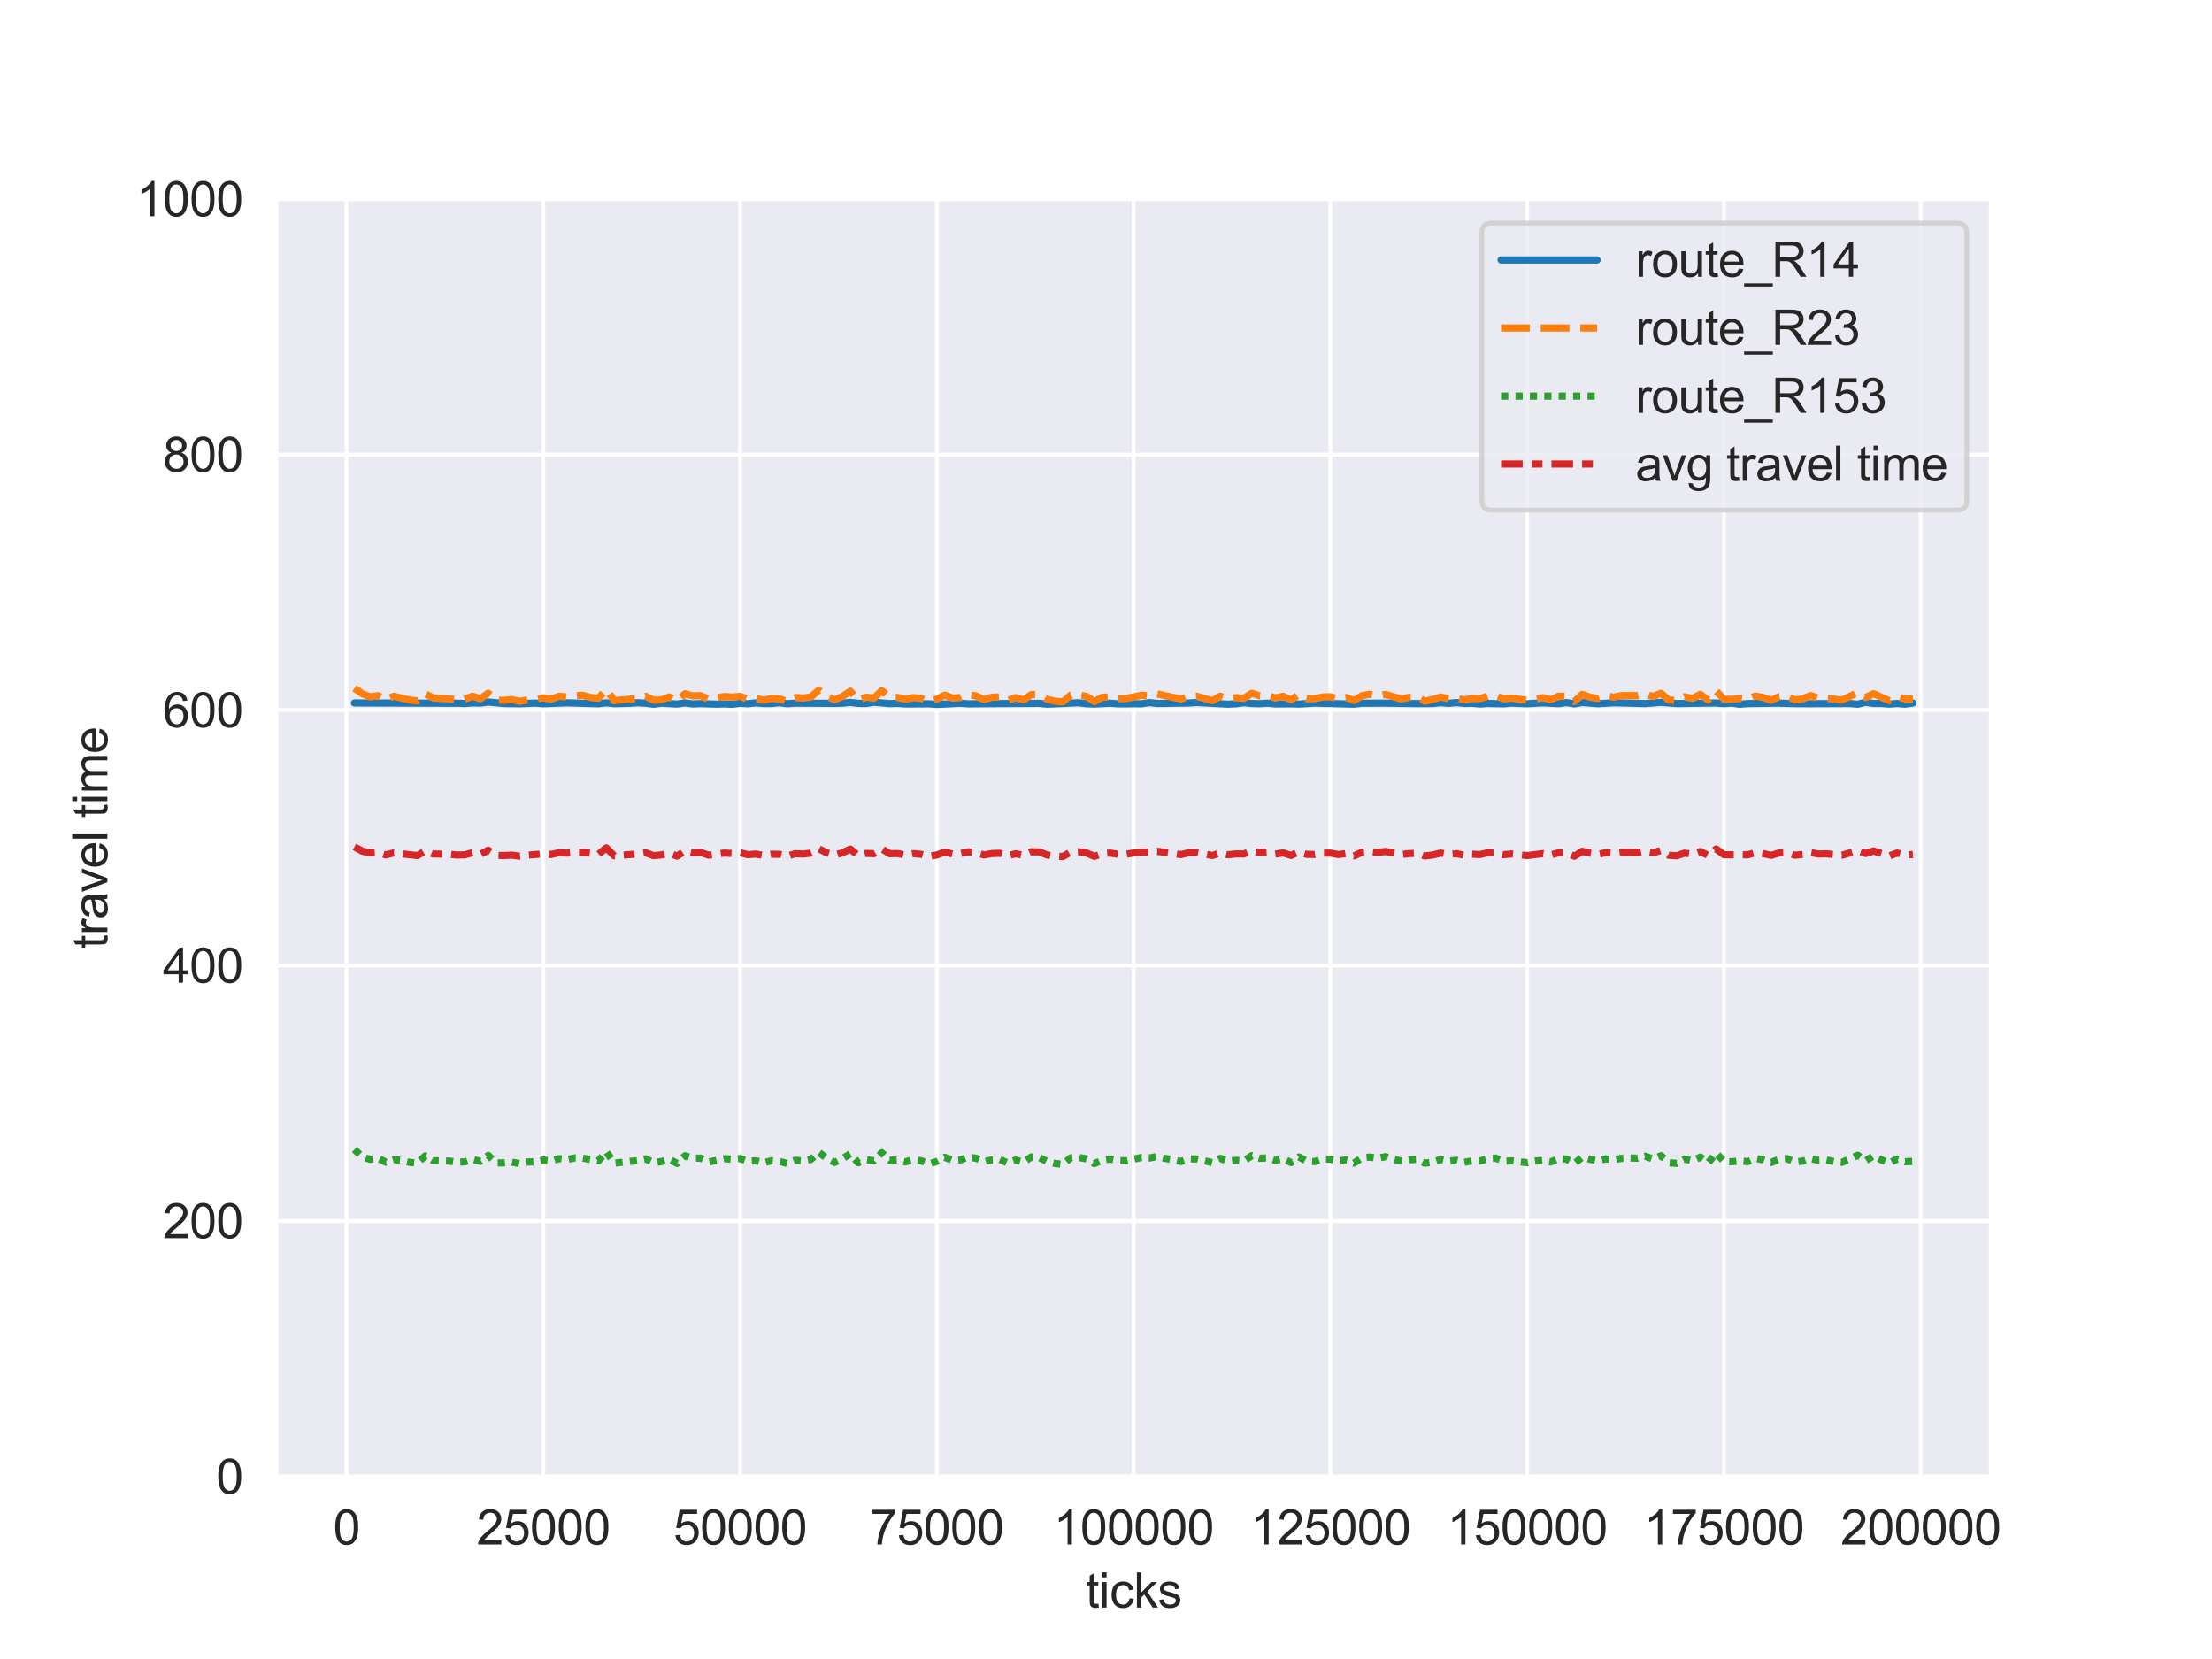 <?xml version="1.0" encoding="utf-8" standalone="no"?>
<!DOCTYPE svg PUBLIC "-//W3C//DTD SVG 1.1//EN"
  "http://www.w3.org/Graphics/SVG/1.1/DTD/svg11.dtd">
<svg xmlns:xlink="http://www.w3.org/1999/xlink" width="460.8pt" height="345.6pt" viewBox="0 0 460.8 345.6" xmlns="http://www.w3.org/2000/svg" version="1.1">
 <defs>
  <style type="text/css">*{stroke-linejoin: round; stroke-linecap: butt}</style>
 </defs>
 <g id="figure_1">
  <g id="patch_1">
   <path d="M 0 345.6 
L 460.8 345.6 
L 460.8 0 
L 0 0 
z
" style="fill: #ffffff"/>
  </g>
  <g id="axes_1">
   <g id="patch_2">
    <path d="M 57.6 307.584 
L 414.72 307.584 
L 414.72 41.472 
L 57.6 41.472 
z
" style="fill: #eaeaf2"/>
   </g>
   <g id="matplotlib.axis_1">
    <g id="xtick_1">
     <g id="line2d_1">
      <path d="M 72.193 307.584 
L 72.193 41.472 
" clip-path="url(#p5289229068)" style="fill: none; stroke: #ffffff; stroke-width: 0.8; stroke-linecap: round"/>
     </g>
     <g id="text_1">
      <!-- 0 -->
      <g style="fill: #262626" transform="translate(69.413 321.742) scale(0.1 -0.1)">
       <defs>
        <path id="ArialMT-30" d="M 266 2259 
Q 266 3072 433 3567 
Q 600 4063 929 4331 
Q 1259 4600 1759 4600 
Q 2128 4600 2406 4451 
Q 2684 4303 2865 4023 
Q 3047 3744 3150 3342 
Q 3253 2941 3253 2259 
Q 3253 1453 3087 958 
Q 2922 463 2592 192 
Q 2263 -78 1759 -78 
Q 1097 -78 719 397 
Q 266 969 266 2259 
z
M 844 2259 
Q 844 1131 1108 757 
Q 1372 384 1759 384 
Q 2147 384 2411 759 
Q 2675 1134 2675 2259 
Q 2675 3391 2411 3762 
Q 2147 4134 1753 4134 
Q 1366 4134 1134 3806 
Q 844 3388 844 2259 
z
" transform="scale(0.016)"/>
       </defs>
       <use xlink:href="#ArialMT-30"/>
      </g>
     </g>
    </g>
    <g id="xtick_2">
     <g id="line2d_2">
      <path d="M 113.185 307.584 
L 113.185 41.472 
" clip-path="url(#p5289229068)" style="fill: none; stroke: #ffffff; stroke-width: 0.8; stroke-linecap: round"/>
     </g>
     <g id="text_2">
      <!-- 25000 -->
      <g style="fill: #262626" transform="translate(99.282 321.742) scale(0.1 -0.1)">
       <defs>
        <path id="ArialMT-32" d="M 3222 541 
L 3222 0 
L 194 0 
Q 188 203 259 391 
Q 375 700 629 1000 
Q 884 1300 1366 1694 
Q 2113 2306 2375 2664 
Q 2638 3022 2638 3341 
Q 2638 3675 2398 3904 
Q 2159 4134 1775 4134 
Q 1369 4134 1125 3890 
Q 881 3647 878 3216 
L 300 3275 
Q 359 3922 746 4261 
Q 1134 4600 1788 4600 
Q 2447 4600 2831 4234 
Q 3216 3869 3216 3328 
Q 3216 3053 3103 2787 
Q 2991 2522 2730 2228 
Q 2469 1934 1863 1422 
Q 1356 997 1212 845 
Q 1069 694 975 541 
L 3222 541 
z
" transform="scale(0.016)"/>
        <path id="ArialMT-35" d="M 266 1200 
L 856 1250 
Q 922 819 1161 601 
Q 1400 384 1738 384 
Q 2144 384 2425 690 
Q 2706 997 2706 1503 
Q 2706 1984 2436 2262 
Q 2166 2541 1728 2541 
Q 1456 2541 1237 2417 
Q 1019 2294 894 2097 
L 366 2166 
L 809 4519 
L 3088 4519 
L 3088 3981 
L 1259 3981 
L 1013 2750 
Q 1425 3038 1878 3038 
Q 2478 3038 2890 2622 
Q 3303 2206 3303 1553 
Q 3303 931 2941 478 
Q 2500 -78 1738 -78 
Q 1113 -78 717 272 
Q 322 622 266 1200 
z
" transform="scale(0.016)"/>
       </defs>
       <use xlink:href="#ArialMT-32"/>
       <use xlink:href="#ArialMT-35" x="55.615"/>
       <use xlink:href="#ArialMT-30" x="111.23"/>
       <use xlink:href="#ArialMT-30" x="166.846"/>
       <use xlink:href="#ArialMT-30" x="222.461"/>
      </g>
     </g>
    </g>
    <g id="xtick_3">
     <g id="line2d_3">
      <path d="M 154.177 307.584 
L 154.177 41.472 
" clip-path="url(#p5289229068)" style="fill: none; stroke: #ffffff; stroke-width: 0.8; stroke-linecap: round"/>
     </g>
     <g id="text_3">
      <!-- 50000 -->
      <g style="fill: #262626" transform="translate(140.274 321.742) scale(0.1 -0.1)">
       <use xlink:href="#ArialMT-35"/>
       <use xlink:href="#ArialMT-30" x="55.615"/>
       <use xlink:href="#ArialMT-30" x="111.23"/>
       <use xlink:href="#ArialMT-30" x="166.846"/>
       <use xlink:href="#ArialMT-30" x="222.461"/>
      </g>
     </g>
    </g>
    <g id="xtick_4">
     <g id="line2d_4">
      <path d="M 195.168 307.584 
L 195.168 41.472 
" clip-path="url(#p5289229068)" style="fill: none; stroke: #ffffff; stroke-width: 0.8; stroke-linecap: round"/>
     </g>
     <g id="text_4">
      <!-- 75000 -->
      <g style="fill: #262626" transform="translate(181.266 321.742) scale(0.1 -0.1)">
       <defs>
        <path id="ArialMT-37" d="M 303 3981 
L 303 4522 
L 3269 4522 
L 3269 4084 
Q 2831 3619 2401 2847 
Q 1972 2075 1738 1259 
Q 1569 684 1522 0 
L 944 0 
Q 953 541 1156 1306 
Q 1359 2072 1739 2783 
Q 2119 3494 2547 3981 
L 303 3981 
z
" transform="scale(0.016)"/>
       </defs>
       <use xlink:href="#ArialMT-37"/>
       <use xlink:href="#ArialMT-35" x="55.615"/>
       <use xlink:href="#ArialMT-30" x="111.23"/>
       <use xlink:href="#ArialMT-30" x="166.846"/>
       <use xlink:href="#ArialMT-30" x="222.461"/>
      </g>
     </g>
    </g>
    <g id="xtick_5">
     <g id="line2d_5">
      <path d="M 236.16 307.584 
L 236.16 41.472 
" clip-path="url(#p5289229068)" style="fill: none; stroke: #ffffff; stroke-width: 0.8; stroke-linecap: round"/>
     </g>
     <g id="text_5">
      <!-- 100000 -->
      <g style="fill: #262626" transform="translate(219.477 321.742) scale(0.1 -0.1)">
       <defs>
        <path id="ArialMT-31" d="M 2384 0 
L 1822 0 
L 1822 3584 
Q 1619 3391 1289 3197 
Q 959 3003 697 2906 
L 697 3450 
Q 1169 3672 1522 3987 
Q 1875 4303 2022 4600 
L 2384 4600 
L 2384 0 
z
" transform="scale(0.016)"/>
       </defs>
       <use xlink:href="#ArialMT-31"/>
       <use xlink:href="#ArialMT-30" x="55.615"/>
       <use xlink:href="#ArialMT-30" x="111.23"/>
       <use xlink:href="#ArialMT-30" x="166.846"/>
       <use xlink:href="#ArialMT-30" x="222.461"/>
       <use xlink:href="#ArialMT-30" x="278.076"/>
      </g>
     </g>
    </g>
    <g id="xtick_6">
     <g id="line2d_6">
      <path d="M 277.152 307.584 
L 277.152 41.472 
" clip-path="url(#p5289229068)" style="fill: none; stroke: #ffffff; stroke-width: 0.8; stroke-linecap: round"/>
     </g>
     <g id="text_6">
      <!-- 125000 -->
      <g style="fill: #262626" transform="translate(260.469 321.742) scale(0.1 -0.1)">
       <use xlink:href="#ArialMT-31"/>
       <use xlink:href="#ArialMT-32" x="55.615"/>
       <use xlink:href="#ArialMT-35" x="111.23"/>
       <use xlink:href="#ArialMT-30" x="166.846"/>
       <use xlink:href="#ArialMT-30" x="222.461"/>
       <use xlink:href="#ArialMT-30" x="278.076"/>
      </g>
     </g>
    </g>
    <g id="xtick_7">
     <g id="line2d_7">
      <path d="M 318.143 307.584 
L 318.143 41.472 
" clip-path="url(#p5289229068)" style="fill: none; stroke: #ffffff; stroke-width: 0.8; stroke-linecap: round"/>
     </g>
     <g id="text_7">
      <!-- 150000 -->
      <g style="fill: #262626" transform="translate(301.461 321.742) scale(0.1 -0.1)">
       <use xlink:href="#ArialMT-31"/>
       <use xlink:href="#ArialMT-35" x="55.615"/>
       <use xlink:href="#ArialMT-30" x="111.23"/>
       <use xlink:href="#ArialMT-30" x="166.846"/>
       <use xlink:href="#ArialMT-30" x="222.461"/>
       <use xlink:href="#ArialMT-30" x="278.076"/>
      </g>
     </g>
    </g>
    <g id="xtick_8">
     <g id="line2d_8">
      <path d="M 359.135 307.584 
L 359.135 41.472 
" clip-path="url(#p5289229068)" style="fill: none; stroke: #ffffff; stroke-width: 0.8; stroke-linecap: round"/>
     </g>
     <g id="text_8">
      <!-- 175000 -->
      <g style="fill: #262626" transform="translate(342.452 321.742) scale(0.1 -0.1)">
       <use xlink:href="#ArialMT-31"/>
       <use xlink:href="#ArialMT-37" x="55.615"/>
       <use xlink:href="#ArialMT-35" x="111.23"/>
       <use xlink:href="#ArialMT-30" x="166.846"/>
       <use xlink:href="#ArialMT-30" x="222.461"/>
       <use xlink:href="#ArialMT-30" x="278.076"/>
      </g>
     </g>
    </g>
    <g id="xtick_9">
     <g id="line2d_9">
      <path d="M 400.127 307.584 
L 400.127 41.472 
" clip-path="url(#p5289229068)" style="fill: none; stroke: #ffffff; stroke-width: 0.8; stroke-linecap: round"/>
     </g>
     <g id="text_9">
      <!-- 200000 -->
      <g style="fill: #262626" transform="translate(383.444 321.742) scale(0.1 -0.1)">
       <use xlink:href="#ArialMT-32"/>
       <use xlink:href="#ArialMT-30" x="55.615"/>
       <use xlink:href="#ArialMT-30" x="111.23"/>
       <use xlink:href="#ArialMT-30" x="166.846"/>
       <use xlink:href="#ArialMT-30" x="222.461"/>
       <use xlink:href="#ArialMT-30" x="278.076"/>
      </g>
     </g>
    </g>
    <g id="text_10">
     <!-- ticks -->
     <g style="fill: #262626" transform="translate(226.16 334.887) scale(0.1 -0.1)">
      <defs>
       <path id="ArialMT-74" d="M 1650 503 
L 1731 6 
Q 1494 -44 1306 -44 
Q 1000 -44 831 53 
Q 663 150 594 308 
Q 525 466 525 972 
L 525 2881 
L 113 2881 
L 113 3319 
L 525 3319 
L 525 4141 
L 1084 4478 
L 1084 3319 
L 1650 3319 
L 1650 2881 
L 1084 2881 
L 1084 941 
Q 1084 700 1114 631 
Q 1144 563 1211 522 
Q 1278 481 1403 481 
Q 1497 481 1650 503 
z
" transform="scale(0.016)"/>
       <path id="ArialMT-69" d="M 425 3934 
L 425 4581 
L 988 4581 
L 988 3934 
L 425 3934 
z
M 425 0 
L 425 3319 
L 988 3319 
L 988 0 
L 425 0 
z
" transform="scale(0.016)"/>
       <path id="ArialMT-63" d="M 2588 1216 
L 3141 1144 
Q 3050 572 2676 248 
Q 2303 -75 1759 -75 
Q 1078 -75 664 370 
Q 250 816 250 1647 
Q 250 2184 428 2587 
Q 606 2991 970 3192 
Q 1334 3394 1763 3394 
Q 2303 3394 2647 3120 
Q 2991 2847 3088 2344 
L 2541 2259 
Q 2463 2594 2264 2762 
Q 2066 2931 1784 2931 
Q 1359 2931 1093 2626 
Q 828 2322 828 1663 
Q 828 994 1084 691 
Q 1341 388 1753 388 
Q 2084 388 2306 591 
Q 2528 794 2588 1216 
z
" transform="scale(0.016)"/>
       <path id="ArialMT-6b" d="M 425 0 
L 425 4581 
L 988 4581 
L 988 1969 
L 2319 3319 
L 3047 3319 
L 1778 2088 
L 3175 0 
L 2481 0 
L 1384 1697 
L 988 1316 
L 988 0 
L 425 0 
z
" transform="scale(0.016)"/>
       <path id="ArialMT-73" d="M 197 991 
L 753 1078 
Q 800 744 1014 566 
Q 1228 388 1613 388 
Q 2000 388 2187 545 
Q 2375 703 2375 916 
Q 2375 1106 2209 1216 
Q 2094 1291 1634 1406 
Q 1016 1563 777 1677 
Q 538 1791 414 1992 
Q 291 2194 291 2438 
Q 291 2659 392 2848 
Q 494 3038 669 3163 
Q 800 3259 1026 3326 
Q 1253 3394 1513 3394 
Q 1903 3394 2198 3281 
Q 2494 3169 2634 2976 
Q 2775 2784 2828 2463 
L 2278 2388 
Q 2241 2644 2061 2787 
Q 1881 2931 1553 2931 
Q 1166 2931 1000 2803 
Q 834 2675 834 2503 
Q 834 2394 903 2306 
Q 972 2216 1119 2156 
Q 1203 2125 1616 2013 
Q 2213 1853 2448 1751 
Q 2684 1650 2818 1456 
Q 2953 1263 2953 975 
Q 2953 694 2789 445 
Q 2625 197 2315 61 
Q 2006 -75 1616 -75 
Q 969 -75 630 194 
Q 291 463 197 991 
z
" transform="scale(0.016)"/>
      </defs>
      <use xlink:href="#ArialMT-74"/>
      <use xlink:href="#ArialMT-69" x="27.783"/>
      <use xlink:href="#ArialMT-63" x="50"/>
      <use xlink:href="#ArialMT-6b" x="100"/>
      <use xlink:href="#ArialMT-73" x="150"/>
     </g>
    </g>
   </g>
   <g id="matplotlib.axis_2">
    <g id="ytick_1">
     <g id="line2d_10">
      <path d="M 57.6 307.584 
L 414.72 307.584 
" clip-path="url(#p5289229068)" style="fill: none; stroke: #ffffff; stroke-width: 0.8; stroke-linecap: round"/>
     </g>
     <g id="text_11">
      <!-- 0 -->
      <g style="fill: #262626" transform="translate(45.039 311.163) scale(0.1 -0.1)">
       <use xlink:href="#ArialMT-30"/>
      </g>
     </g>
    </g>
    <g id="ytick_2">
     <g id="line2d_11">
      <path d="M 57.6 254.362 
L 414.72 254.362 
" clip-path="url(#p5289229068)" style="fill: none; stroke: #ffffff; stroke-width: 0.8; stroke-linecap: round"/>
     </g>
     <g id="text_12">
      <!-- 200 -->
      <g style="fill: #262626" transform="translate(33.917 257.941) scale(0.1 -0.1)">
       <use xlink:href="#ArialMT-32"/>
       <use xlink:href="#ArialMT-30" x="55.615"/>
       <use xlink:href="#ArialMT-30" x="111.23"/>
      </g>
     </g>
    </g>
    <g id="ytick_3">
     <g id="line2d_12">
      <path d="M 57.6 201.139 
L 414.72 201.139 
" clip-path="url(#p5289229068)" style="fill: none; stroke: #ffffff; stroke-width: 0.8; stroke-linecap: round"/>
     </g>
     <g id="text_13">
      <!-- 400 -->
      <g style="fill: #262626" transform="translate(33.917 204.718) scale(0.1 -0.1)">
       <defs>
        <path id="ArialMT-34" d="M 2069 0 
L 2069 1097 
L 81 1097 
L 81 1613 
L 2172 4581 
L 2631 4581 
L 2631 1613 
L 3250 1613 
L 3250 1097 
L 2631 1097 
L 2631 0 
L 2069 0 
z
M 2069 1613 
L 2069 3678 
L 634 1613 
L 2069 1613 
z
" transform="scale(0.016)"/>
       </defs>
       <use xlink:href="#ArialMT-34"/>
       <use xlink:href="#ArialMT-30" x="55.615"/>
       <use xlink:href="#ArialMT-30" x="111.23"/>
      </g>
     </g>
    </g>
    <g id="ytick_4">
     <g id="line2d_13">
      <path d="M 57.6 147.917 
L 414.72 147.917 
" clip-path="url(#p5289229068)" style="fill: none; stroke: #ffffff; stroke-width: 0.8; stroke-linecap: round"/>
     </g>
     <g id="text_14">
      <!-- 600 -->
      <g style="fill: #262626" transform="translate(33.917 151.496) scale(0.1 -0.1)">
       <defs>
        <path id="ArialMT-36" d="M 3184 3459 
L 2625 3416 
Q 2550 3747 2413 3897 
Q 2184 4138 1850 4138 
Q 1581 4138 1378 3988 
Q 1113 3794 959 3422 
Q 806 3050 800 2363 
Q 1003 2672 1297 2822 
Q 1591 2972 1913 2972 
Q 2475 2972 2870 2558 
Q 3266 2144 3266 1488 
Q 3266 1056 3080 686 
Q 2894 316 2569 119 
Q 2244 -78 1831 -78 
Q 1128 -78 684 439 
Q 241 956 241 2144 
Q 241 3472 731 4075 
Q 1159 4600 1884 4600 
Q 2425 4600 2770 4297 
Q 3116 3994 3184 3459 
z
M 888 1484 
Q 888 1194 1011 928 
Q 1134 663 1356 523 
Q 1578 384 1822 384 
Q 2178 384 2434 671 
Q 2691 959 2691 1453 
Q 2691 1928 2437 2201 
Q 2184 2475 1800 2475 
Q 1419 2475 1153 2201 
Q 888 1928 888 1484 
z
" transform="scale(0.016)"/>
       </defs>
       <use xlink:href="#ArialMT-36"/>
       <use xlink:href="#ArialMT-30" x="55.615"/>
       <use xlink:href="#ArialMT-30" x="111.23"/>
      </g>
     </g>
    </g>
    <g id="ytick_5">
     <g id="line2d_14">
      <path d="M 57.6 94.694 
L 414.72 94.694 
" clip-path="url(#p5289229068)" style="fill: none; stroke: #ffffff; stroke-width: 0.8; stroke-linecap: round"/>
     </g>
     <g id="text_15">
      <!-- 800 -->
      <g style="fill: #262626" transform="translate(33.917 98.273) scale(0.1 -0.1)">
       <defs>
        <path id="ArialMT-38" d="M 1131 2484 
Q 781 2613 612 2850 
Q 444 3088 444 3419 
Q 444 3919 803 4259 
Q 1163 4600 1759 4600 
Q 2359 4600 2725 4251 
Q 3091 3903 3091 3403 
Q 3091 3084 2923 2848 
Q 2756 2613 2416 2484 
Q 2838 2347 3058 2040 
Q 3278 1734 3278 1309 
Q 3278 722 2862 322 
Q 2447 -78 1769 -78 
Q 1091 -78 675 323 
Q 259 725 259 1325 
Q 259 1772 486 2073 
Q 713 2375 1131 2484 
z
M 1019 3438 
Q 1019 3113 1228 2906 
Q 1438 2700 1772 2700 
Q 2097 2700 2305 2904 
Q 2513 3109 2513 3406 
Q 2513 3716 2298 3927 
Q 2084 4138 1766 4138 
Q 1444 4138 1231 3931 
Q 1019 3725 1019 3438 
z
M 838 1322 
Q 838 1081 952 856 
Q 1066 631 1291 507 
Q 1516 384 1775 384 
Q 2178 384 2440 643 
Q 2703 903 2703 1303 
Q 2703 1709 2433 1975 
Q 2163 2241 1756 2241 
Q 1359 2241 1098 1978 
Q 838 1716 838 1322 
z
" transform="scale(0.016)"/>
       </defs>
       <use xlink:href="#ArialMT-38"/>
       <use xlink:href="#ArialMT-30" x="55.615"/>
       <use xlink:href="#ArialMT-30" x="111.23"/>
      </g>
     </g>
    </g>
    <g id="ytick_6">
     <g id="line2d_15">
      <path d="M 57.6 41.472 
L 414.72 41.472 
" clip-path="url(#p5289229068)" style="fill: none; stroke: #ffffff; stroke-width: 0.8; stroke-linecap: round"/>
     </g>
     <g id="text_16">
      <!-- 1000 -->
      <g style="fill: #262626" transform="translate(28.356 45.051) scale(0.1 -0.1)">
       <use xlink:href="#ArialMT-31"/>
       <use xlink:href="#ArialMT-30" x="55.615"/>
       <use xlink:href="#ArialMT-30" x="111.23"/>
       <use xlink:href="#ArialMT-30" x="166.846"/>
      </g>
     </g>
    </g>
    <g id="text_17">
     <!-- travel time -->
     <g style="fill: #262626" transform="translate(22.369 197.588) rotate(-90) scale(0.1 -0.1)">
      <defs>
       <path id="ArialMT-72" d="M 416 0 
L 416 3319 
L 922 3319 
L 922 2816 
Q 1116 3169 1280 3281 
Q 1444 3394 1641 3394 
Q 1925 3394 2219 3213 
L 2025 2691 
Q 1819 2813 1613 2813 
Q 1428 2813 1281 2702 
Q 1134 2591 1072 2394 
Q 978 2094 978 1738 
L 978 0 
L 416 0 
z
" transform="scale(0.016)"/>
       <path id="ArialMT-61" d="M 2588 409 
Q 2275 144 1986 34 
Q 1697 -75 1366 -75 
Q 819 -75 525 192 
Q 231 459 231 875 
Q 231 1119 342 1320 
Q 453 1522 633 1644 
Q 813 1766 1038 1828 
Q 1203 1872 1538 1913 
Q 2219 1994 2541 2106 
Q 2544 2222 2544 2253 
Q 2544 2597 2384 2738 
Q 2169 2928 1744 2928 
Q 1347 2928 1158 2789 
Q 969 2650 878 2297 
L 328 2372 
Q 403 2725 575 2942 
Q 747 3159 1072 3276 
Q 1397 3394 1825 3394 
Q 2250 3394 2515 3294 
Q 2781 3194 2906 3042 
Q 3031 2891 3081 2659 
Q 3109 2516 3109 2141 
L 3109 1391 
Q 3109 606 3145 398 
Q 3181 191 3288 0 
L 2700 0 
Q 2613 175 2588 409 
z
M 2541 1666 
Q 2234 1541 1622 1453 
Q 1275 1403 1131 1340 
Q 988 1278 909 1158 
Q 831 1038 831 891 
Q 831 666 1001 516 
Q 1172 366 1500 366 
Q 1825 366 2078 508 
Q 2331 650 2450 897 
Q 2541 1088 2541 1459 
L 2541 1666 
z
" transform="scale(0.016)"/>
       <path id="ArialMT-76" d="M 1344 0 
L 81 3319 
L 675 3319 
L 1388 1331 
Q 1503 1009 1600 663 
Q 1675 925 1809 1294 
L 2547 3319 
L 3125 3319 
L 1869 0 
L 1344 0 
z
" transform="scale(0.016)"/>
       <path id="ArialMT-65" d="M 2694 1069 
L 3275 997 
Q 3138 488 2766 206 
Q 2394 -75 1816 -75 
Q 1088 -75 661 373 
Q 234 822 234 1631 
Q 234 2469 665 2931 
Q 1097 3394 1784 3394 
Q 2450 3394 2872 2941 
Q 3294 2488 3294 1666 
Q 3294 1616 3291 1516 
L 816 1516 
Q 847 969 1125 678 
Q 1403 388 1819 388 
Q 2128 388 2347 550 
Q 2566 713 2694 1069 
z
M 847 1978 
L 2700 1978 
Q 2663 2397 2488 2606 
Q 2219 2931 1791 2931 
Q 1403 2931 1139 2672 
Q 875 2413 847 1978 
z
" transform="scale(0.016)"/>
       <path id="ArialMT-6c" d="M 409 0 
L 409 4581 
L 972 4581 
L 972 0 
L 409 0 
z
" transform="scale(0.016)"/>
       <path id="ArialMT-20" transform="scale(0.016)"/>
       <path id="ArialMT-6d" d="M 422 0 
L 422 3319 
L 925 3319 
L 925 2853 
Q 1081 3097 1340 3245 
Q 1600 3394 1931 3394 
Q 2300 3394 2536 3241 
Q 2772 3088 2869 2813 
Q 3263 3394 3894 3394 
Q 4388 3394 4653 3120 
Q 4919 2847 4919 2278 
L 4919 0 
L 4359 0 
L 4359 2091 
Q 4359 2428 4304 2576 
Q 4250 2725 4106 2815 
Q 3963 2906 3769 2906 
Q 3419 2906 3187 2673 
Q 2956 2441 2956 1928 
L 2956 0 
L 2394 0 
L 2394 2156 
Q 2394 2531 2256 2718 
Q 2119 2906 1806 2906 
Q 1569 2906 1367 2781 
Q 1166 2656 1075 2415 
Q 984 2175 984 1722 
L 984 0 
L 422 0 
z
" transform="scale(0.016)"/>
      </defs>
      <use xlink:href="#ArialMT-74"/>
      <use xlink:href="#ArialMT-72" x="27.783"/>
      <use xlink:href="#ArialMT-61" x="61.084"/>
      <use xlink:href="#ArialMT-76" x="116.699"/>
      <use xlink:href="#ArialMT-65" x="166.699"/>
      <use xlink:href="#ArialMT-6c" x="222.314"/>
      <use xlink:href="#ArialMT-20" x="244.531"/>
      <use xlink:href="#ArialMT-74" x="272.314"/>
      <use xlink:href="#ArialMT-69" x="300.098"/>
      <use xlink:href="#ArialMT-6d" x="322.314"/>
      <use xlink:href="#ArialMT-65" x="405.615"/>
     </g>
    </g>
   </g>
   <g id="PolyCollection_1"/>
   <g id="PolyCollection_2"/>
   <g id="PolyCollection_3"/>
   <g id="PolyCollection_4"/>
   <g id="line2d_16">
    <path d="M 73.833 146.44 
L 95.148 146.501 
L 96.788 146.551 
L 98.428 146.431 
L 100.067 146.466 
L 101.707 146.243 
L 104.986 146.557 
L 108.266 146.603 
L 111.545 146.47 
L 113.185 146.607 
L 118.104 146.411 
L 124.662 146.606 
L 126.302 146.41 
L 127.942 146.593 
L 131.221 146.505 
L 132.861 146.397 
L 134.5 146.492 
L 136.14 146.706 
L 137.78 146.482 
L 141.059 146.665 
L 142.699 146.433 
L 144.339 146.646 
L 145.978 146.577 
L 149.258 146.689 
L 150.897 146.636 
L 152.537 146.717 
L 154.177 146.512 
L 155.816 146.594 
L 157.456 146.431 
L 159.096 146.556 
L 160.735 146.551 
L 162.375 146.391 
L 164.015 146.595 
L 165.654 146.482 
L 173.853 146.526 
L 175.492 146.487 
L 177.132 146.327 
L 178.772 146.519 
L 180.411 146.547 
L 182.051 146.287 
L 185.33 146.578 
L 186.97 146.523 
L 188.61 146.649 
L 193.529 146.62 
L 195.168 146.745 
L 200.087 146.501 
L 201.727 146.622 
L 208.286 146.572 
L 216.484 146.523 
L 218.124 146.688 
L 221.403 146.553 
L 224.682 146.399 
L 226.322 146.604 
L 227.962 146.666 
L 231.241 146.49 
L 232.881 146.62 
L 237.8 146.605 
L 239.439 146.369 
L 241.079 146.544 
L 247.638 146.454 
L 249.277 146.342 
L 255.836 146.693 
L 257.476 146.607 
L 259.115 146.39 
L 260.755 146.554 
L 262.395 146.601 
L 264.034 146.483 
L 265.674 146.645 
L 268.953 146.617 
L 270.593 146.67 
L 273.872 146.472 
L 282.071 146.69 
L 283.71 146.497 
L 288.629 146.486 
L 295.188 146.575 
L 298.467 146.561 
L 300.107 146.378 
L 301.747 146.52 
L 303.386 146.36 
L 305.026 146.532 
L 306.666 146.504 
L 308.305 146.655 
L 309.945 146.544 
L 313.224 146.619 
L 314.864 146.473 
L 318.143 146.609 
L 321.423 146.414 
L 324.702 146.59 
L 326.342 146.366 
L 327.981 146.632 
L 329.621 146.341 
L 332.9 146.601 
L 336.18 146.403 
L 342.739 146.569 
L 346.018 146.311 
L 349.297 146.568 
L 357.496 146.451 
L 359.135 146.587 
L 360.775 146.463 
L 362.415 146.707 
L 364.054 146.568 
L 370.613 146.483 
L 373.892 146.576 
L 377.172 146.593 
L 385.37 146.558 
L 387.01 146.703 
L 388.649 146.299 
L 390.289 146.553 
L 391.929 146.543 
L 393.568 146.677 
L 395.208 146.551 
L 396.848 146.689 
L 398.487 146.456 
L 398.487 146.456 
" clip-path="url(#p5289229068)" style="fill: none; stroke: #1f77b4; stroke-width: 1.5; stroke-linecap: round"/>
   </g>
   <g id="line2d_17">
    <path d="M 73.833 143.369 
L 75.472 144.528 
L 77.112 145.168 
L 78.752 144.915 
L 80.391 145.75 
L 82.031 145.045 
L 85.31 145.83 
L 86.95 145.997 
L 88.59 144.51 
L 90.229 145.398 
L 93.509 145.587 
L 95.148 145.736 
L 96.788 145.684 
L 98.428 145.024 
L 100.067 145.556 
L 101.707 144.412 
L 103.347 145.874 
L 104.986 145.897 
L 106.626 145.726 
L 108.266 146.108 
L 109.905 145.809 
L 111.545 145.683 
L 113.185 145.37 
L 114.824 145.65 
L 116.464 145.046 
L 118.104 145.195 
L 119.743 144.943 
L 121.383 144.835 
L 123.023 145.293 
L 124.662 145.464 
L 126.302 143.608 
L 127.942 145.952 
L 132.861 145.518 
L 134.5 145.041 
L 136.14 145.86 
L 137.78 145.807 
L 139.42 145.177 
L 141.059 146.036 
L 142.699 144.527 
L 144.339 144.969 
L 145.978 144.92 
L 147.618 145.735 
L 149.258 145.358 
L 150.897 145.099 
L 152.537 145.206 
L 154.177 145.056 
L 155.816 145.671 
L 157.456 145.504 
L 159.096 145.859 
L 160.735 145.507 
L 162.375 145.607 
L 164.015 146.135 
L 165.654 145.326 
L 167.294 145.417 
L 168.934 145.182 
L 170.573 143.776 
L 172.213 145.02 
L 173.853 145.782 
L 175.492 145.094 
L 177.132 143.995 
L 178.772 145.872 
L 180.411 145.237 
L 182.051 145.443 
L 183.691 143.883 
L 185.33 145.253 
L 186.97 145.281 
L 188.61 145.702 
L 190.249 145.321 
L 191.889 145.497 
L 193.529 146.125 
L 195.168 145.643 
L 196.808 144.808 
L 198.448 145.424 
L 200.087 145.316 
L 201.727 144.705 
L 203.367 144.99 
L 205.006 145.759 
L 206.646 145.25 
L 208.286 145.164 
L 209.925 145.944 
L 211.565 145.326 
L 213.205 145.822 
L 214.844 144.687 
L 216.484 144.743 
L 218.124 145.693 
L 219.763 146.064 
L 221.403 146.207 
L 223.043 144.828 
L 224.682 144.771 
L 226.322 145.059 
L 227.962 146.142 
L 229.601 145.272 
L 231.241 145.182 
L 232.881 145.538 
L 234.52 145.525 
L 237.8 144.842 
L 239.439 144.967 
L 241.079 144.574 
L 245.998 145.621 
L 247.638 145.097 
L 249.277 145.027 
L 252.557 145.968 
L 254.196 145.028 
L 255.836 145.612 
L 257.476 145.334 
L 259.115 145.478 
L 260.755 144.419 
L 262.395 144.954 
L 264.034 144.889 
L 265.674 145.392 
L 267.314 145.047 
L 268.953 145.807 
L 270.593 144.677 
L 272.233 145.547 
L 273.872 145.555 
L 275.512 145.194 
L 277.152 145.156 
L 278.791 145.586 
L 280.431 145.308 
L 282.071 145.939 
L 283.71 144.92 
L 285.35 144.638 
L 286.99 144.942 
L 288.629 144.671 
L 291.909 145.609 
L 293.548 145.272 
L 295.188 145.181 
L 296.828 146.068 
L 298.467 145.716 
L 300.107 145.208 
L 301.747 145.556 
L 303.386 145.461 
L 305.026 145.804 
L 306.666 145.499 
L 308.305 145.545 
L 309.945 145.017 
L 311.585 144.937 
L 313.224 145.583 
L 314.864 145.434 
L 318.143 145.911 
L 321.423 145.347 
L 323.062 145.776 
L 324.702 145.018 
L 326.342 145.082 
L 327.981 146.111 
L 329.621 144.656 
L 331.261 145.246 
L 332.9 145.519 
L 334.54 144.985 
L 336.18 145.235 
L 337.82 144.897 
L 341.099 144.917 
L 342.739 144.575 
L 344.378 145.093 
L 346.018 144.426 
L 347.658 145.854 
L 349.297 145.912 
L 350.937 145.151 
L 352.577 145.485 
L 354.216 144.647 
L 355.856 145.837 
L 357.496 143.962 
L 359.135 145.652 
L 360.775 145.69 
L 362.415 145.501 
L 364.054 145.691 
L 365.694 144.995 
L 367.334 145.304 
L 368.973 145.894 
L 370.613 145.133 
L 372.253 144.996 
L 373.892 145.819 
L 375.532 145.59 
L 377.172 144.903 
L 378.811 145.416 
L 380.451 145.447 
L 383.73 145.851 
L 387.01 144.269 
L 388.649 145.295 
L 390.289 144.512 
L 393.568 145.964 
L 395.208 145.109 
L 396.848 145.652 
L 398.487 145.629 
L 398.487 145.629 
" clip-path="url(#p5289229068)" style="fill: none; stroke-dasharray: 6,2.25; stroke-dashoffset: 0; stroke: #ff7f0e; stroke-width: 1.5"/>
   </g>
   <g id="line2d_18">
    <path d="M 73.833 239.449 
L 75.472 240.996 
L 77.112 241.5 
L 78.752 241.26 
L 80.391 242.102 
L 82.031 241.554 
L 83.671 241.71 
L 85.31 242.136 
L 86.95 242.284 
L 88.59 240.786 
L 90.229 241.785 
L 93.509 241.867 
L 95.148 242.11 
L 96.788 242.025 
L 98.428 241.48 
L 100.067 241.926 
L 101.707 240.685 
L 103.347 242.266 
L 104.986 242.231 
L 106.626 242.083 
L 108.266 242.395 
L 109.905 242.064 
L 111.545 241.997 
L 113.185 241.646 
L 114.824 241.855 
L 116.464 241.368 
L 118.104 241.551 
L 119.743 241.212 
L 121.383 241.257 
L 124.662 241.819 
L 126.302 239.89 
L 127.942 242.304 
L 132.861 241.768 
L 134.5 241.411 
L 136.14 242.179 
L 137.78 241.983 
L 139.42 241.489 
L 141.059 242.35 
L 142.699 240.771 
L 144.339 241.245 
L 145.978 241.263 
L 147.618 242.075 
L 150.897 241.375 
L 152.537 241.484 
L 154.177 241.343 
L 155.816 241.909 
L 157.456 241.811 
L 159.096 242.229 
L 160.735 241.792 
L 162.375 241.939 
L 164.015 242.375 
L 165.654 241.701 
L 167.294 241.843 
L 168.934 241.517 
L 170.573 240.048 
L 172.213 241.274 
L 173.853 242.159 
L 175.492 241.365 
L 177.132 240.354 
L 178.772 242.223 
L 180.411 241.576 
L 182.051 241.8 
L 183.691 240.135 
L 185.33 241.697 
L 186.97 241.621 
L 188.61 242.038 
L 190.249 241.566 
L 191.889 241.809 
L 193.529 242.459 
L 195.168 241.942 
L 196.808 241.09 
L 198.448 241.721 
L 200.087 241.614 
L 201.727 241.024 
L 203.367 241.29 
L 205.006 242 
L 206.646 241.612 
L 208.286 241.541 
L 209.925 242.265 
L 211.565 241.652 
L 213.205 242.127 
L 214.844 241.002 
L 216.484 241.142 
L 218.124 241.94 
L 219.763 242.354 
L 221.403 242.545 
L 223.043 241.2 
L 224.682 241.109 
L 226.322 241.398 
L 227.962 242.394 
L 229.601 241.69 
L 231.241 241.443 
L 232.881 241.751 
L 234.52 241.81 
L 237.8 241.118 
L 239.439 241.23 
L 241.079 240.903 
L 242.719 241.313 
L 244.358 241.567 
L 245.998 241.958 
L 247.638 241.391 
L 249.277 241.427 
L 252.557 242.191 
L 254.196 241.313 
L 255.836 241.898 
L 257.476 241.718 
L 259.115 241.85 
L 260.755 240.742 
L 262.395 241.269 
L 264.034 241.224 
L 265.674 241.747 
L 267.314 241.364 
L 268.953 242.182 
L 270.593 241.019 
L 272.233 241.892 
L 273.872 241.98 
L 275.512 241.421 
L 277.152 241.474 
L 278.791 241.891 
L 280.431 241.594 
L 282.071 242.276 
L 283.71 241.175 
L 285.35 241.037 
L 286.99 241.279 
L 288.629 240.949 
L 290.269 241.474 
L 291.909 241.879 
L 293.548 241.587 
L 295.188 241.517 
L 296.828 242.305 
L 298.467 242.074 
L 300.107 241.536 
L 301.747 241.916 
L 303.386 241.706 
L 305.026 242.125 
L 306.666 241.835 
L 308.305 241.858 
L 309.945 241.354 
L 311.585 241.25 
L 313.224 241.927 
L 314.864 241.815 
L 318.143 242.196 
L 319.783 241.88 
L 321.423 241.7 
L 323.062 242.053 
L 324.702 241.337 
L 326.342 241.455 
L 327.981 242.377 
L 329.621 241.036 
L 331.261 241.5 
L 332.9 241.812 
L 334.54 241.405 
L 336.18 241.585 
L 337.82 241.293 
L 339.459 241.212 
L 341.099 241.272 
L 342.739 240.85 
L 344.378 241.447 
L 346.018 240.75 
L 347.658 242.214 
L 349.297 242.341 
L 350.937 241.457 
L 352.577 241.808 
L 354.216 241.033 
L 355.856 242.222 
L 357.496 240.179 
L 359.135 241.962 
L 360.775 242.009 
L 362.415 241.802 
L 364.054 241.993 
L 365.694 241.308 
L 367.334 241.596 
L 368.973 242.164 
L 370.613 241.478 
L 372.253 241.353 
L 373.892 242.079 
L 375.532 241.872 
L 377.172 241.339 
L 378.811 241.715 
L 380.451 241.642 
L 382.091 241.983 
L 383.73 242.129 
L 387.01 240.654 
L 388.649 241.803 
L 390.289 240.778 
L 391.929 241.619 
L 393.568 242.295 
L 395.208 241.437 
L 396.848 242.004 
L 398.487 241.929 
L 398.487 241.929 
" clip-path="url(#p5289229068)" style="fill: none; stroke-dasharray: 1.5,1.5; stroke-dashoffset: 0; stroke: #2ca02c; stroke-width: 1.5"/>
   </g>
   <g id="line2d_19">
    <path d="M 73.833 176.42 
L 75.472 177.321 
L 77.112 177.679 
L 78.752 177.562 
L 80.391 178.099 
L 82.031 177.673 
L 86.95 178.239 
L 88.59 177.248 
L 90.229 177.903 
L 93.509 177.957 
L 95.148 178.116 
L 96.788 178.087 
L 98.428 177.645 
L 100.067 177.983 
L 101.707 177.114 
L 103.347 178.186 
L 104.986 178.228 
L 106.626 178.142 
L 108.266 178.369 
L 109.905 178.145 
L 113.185 177.875 
L 114.824 178.004 
L 116.464 177.636 
L 118.104 177.719 
L 119.743 177.543 
L 121.383 177.567 
L 124.662 177.963 
L 126.302 176.636 
L 127.942 178.283 
L 132.861 177.894 
L 134.5 177.648 
L 136.14 178.248 
L 137.78 178.091 
L 139.42 177.743 
L 141.059 178.35 
L 142.699 177.243 
L 144.339 177.62 
L 145.978 177.587 
L 147.618 178.156 
L 150.897 177.703 
L 152.537 177.803 
L 154.177 177.637 
L 155.816 178.058 
L 157.456 177.915 
L 159.096 178.215 
L 160.735 177.95 
L 162.375 177.979 
L 164.015 178.368 
L 165.654 177.837 
L 167.294 177.924 
L 168.934 177.715 
L 170.573 176.826 
L 172.213 177.656 
L 173.853 178.155 
L 175.492 177.649 
L 177.132 176.892 
L 178.772 178.205 
L 180.411 177.786 
L 182.051 177.843 
L 183.691 176.835 
L 185.33 177.843 
L 186.97 177.808 
L 188.61 178.13 
L 190.249 177.833 
L 191.889 177.979 
L 193.529 178.401 
L 195.168 178.11 
L 196.808 177.514 
L 198.448 177.913 
L 200.087 177.81 
L 201.727 177.451 
L 203.367 177.622 
L 205.006 178.109 
L 206.646 177.808 
L 208.286 177.759 
L 209.925 178.258 
L 211.565 177.858 
L 213.205 178.183 
L 214.844 177.442 
L 216.484 177.47 
L 218.124 178.107 
L 219.763 178.333 
L 221.403 178.435 
L 223.043 177.513 
L 224.682 177.426 
L 226.322 177.687 
L 227.962 178.401 
L 229.601 177.834 
L 231.241 177.705 
L 232.881 177.97 
L 234.52 177.978 
L 236.16 177.684 
L 237.8 177.522 
L 239.439 177.522 
L 241.079 177.34 
L 245.998 178.036 
L 247.638 177.647 
L 249.277 177.599 
L 252.557 178.225 
L 254.196 177.682 
L 255.836 178.068 
L 257.476 177.887 
L 259.115 177.906 
L 260.755 177.238 
L 262.395 177.608 
L 264.034 177.532 
L 265.674 177.928 
L 267.314 177.675 
L 268.953 178.202 
L 270.593 177.455 
L 272.233 177.993 
L 273.872 178.002 
L 275.512 177.707 
L 277.152 177.721 
L 278.791 178.024 
L 280.431 177.812 
L 282.071 178.302 
L 283.71 177.531 
L 285.35 177.384 
L 286.99 177.591 
L 288.629 177.369 
L 291.909 178.03 
L 293.548 177.823 
L 295.188 177.758 
L 296.828 178.316 
L 298.467 178.117 
L 300.107 177.707 
L 301.747 177.998 
L 303.386 177.842 
L 305.026 178.154 
L 306.666 177.946 
L 308.305 178.019 
L 309.945 177.638 
L 311.585 177.597 
L 313.224 178.043 
L 314.864 177.907 
L 318.143 178.238 
L 321.423 177.82 
L 323.062 178.107 
L 324.702 177.649 
L 326.342 177.634 
L 327.981 178.373 
L 329.621 177.345 
L 331.261 177.731 
L 332.9 177.977 
L 334.54 177.628 
L 336.18 177.741 
L 337.82 177.549 
L 341.099 177.6 
L 342.739 177.331 
L 344.378 177.657 
L 346.018 177.162 
L 347.658 178.182 
L 349.297 178.274 
L 350.937 177.718 
L 352.577 177.955 
L 354.216 177.395 
L 355.856 178.21 
L 357.496 176.864 
L 359.135 178.067 
L 364.054 178.084 
L 365.694 177.615 
L 367.334 177.838 
L 368.973 178.189 
L 370.613 177.698 
L 372.253 177.636 
L 373.892 178.158 
L 375.532 178 
L 377.172 177.612 
L 378.811 177.906 
L 380.451 177.88 
L 383.73 178.154 
L 387.01 177.209 
L 388.649 177.799 
L 390.289 177.281 
L 393.568 178.312 
L 395.208 177.699 
L 396.848 178.115 
L 398.487 178.004 
L 398.487 178.004 
" clip-path="url(#p5289229068)" style="fill: none; stroke-dasharray: 4.5,1.875,2.25,1.875; stroke-dashoffset: 0; stroke: #d62728; stroke-width: 1.5"/>
   </g>
   <g id="line2d_20"/>
   <g id="line2d_21"/>
   <g id="line2d_22"/>
   <g id="line2d_23"/>
   <g id="patch_3">
    <path d="M 57.6 307.584 
L 57.6 41.472 
" style="fill: none; stroke: #ffffff; stroke-width: 0.8; stroke-linejoin: miter; stroke-linecap: square"/>
   </g>
   <g id="patch_4">
    <path d="M 414.72 307.584 
L 414.72 41.472 
" style="fill: none; stroke: #ffffff; stroke-width: 0.8; stroke-linejoin: miter; stroke-linecap: square"/>
   </g>
   <g id="patch_5">
    <path d="M 57.6 307.584 
L 414.72 307.584 
" style="fill: none; stroke: #ffffff; stroke-width: 0.8; stroke-linejoin: miter; stroke-linecap: square"/>
   </g>
   <g id="patch_6">
    <path d="M 57.6 41.472 
L 414.72 41.472 
" style="fill: none; stroke: #ffffff; stroke-width: 0.8; stroke-linejoin: miter; stroke-linecap: square"/>
   </g>
   <g id="legend_1">
    <g id="patch_7">
     <path d="M 310.7 106.26 
L 407.72 106.26 
Q 409.72 106.26 409.72 104.26 
L 409.72 48.472 
Q 409.72 46.472 407.72 46.472 
L 310.7 46.472 
Q 308.7 46.472 308.7 48.472 
L 308.7 104.26 
Q 308.7 106.26 310.7 106.26 
z
" style="fill: #eaeaf2; opacity: 0.8; stroke: #cccccc; stroke-linejoin: miter"/>
    </g>
    <g id="line2d_24">
     <path d="M 312.7 54.16 
L 322.7 54.16 
L 332.7 54.16 
" style="fill: none; stroke: #1f77b4; stroke-width: 1.5; stroke-linecap: round"/>
    </g>
    <g id="text_18">
     <!-- route_R14 -->
     <g style="fill: #262626" transform="translate(340.7 57.66) scale(0.1 -0.1)">
      <defs>
       <path id="ArialMT-6f" d="M 213 1659 
Q 213 2581 725 3025 
Q 1153 3394 1769 3394 
Q 2453 3394 2887 2945 
Q 3322 2497 3322 1706 
Q 3322 1066 3130 698 
Q 2938 331 2570 128 
Q 2203 -75 1769 -75 
Q 1072 -75 642 372 
Q 213 819 213 1659 
z
M 791 1659 
Q 791 1022 1069 705 
Q 1347 388 1769 388 
Q 2188 388 2466 706 
Q 2744 1025 2744 1678 
Q 2744 2294 2464 2611 
Q 2184 2928 1769 2928 
Q 1347 2928 1069 2612 
Q 791 2297 791 1659 
z
" transform="scale(0.016)"/>
       <path id="ArialMT-75" d="M 2597 0 
L 2597 488 
Q 2209 -75 1544 -75 
Q 1250 -75 995 37 
Q 741 150 617 320 
Q 494 491 444 738 
Q 409 903 409 1263 
L 409 3319 
L 972 3319 
L 972 1478 
Q 972 1038 1006 884 
Q 1059 663 1231 536 
Q 1403 409 1656 409 
Q 1909 409 2131 539 
Q 2353 669 2445 892 
Q 2538 1116 2538 1541 
L 2538 3319 
L 3100 3319 
L 3100 0 
L 2597 0 
z
" transform="scale(0.016)"/>
       <path id="ArialMT-5f" d="M -97 -1272 
L -97 -866 
L 3631 -866 
L 3631 -1272 
L -97 -1272 
z
" transform="scale(0.016)"/>
       <path id="ArialMT-52" d="M 503 0 
L 503 4581 
L 2534 4581 
Q 3147 4581 3465 4457 
Q 3784 4334 3975 4021 
Q 4166 3709 4166 3331 
Q 4166 2844 3850 2509 
Q 3534 2175 2875 2084 
Q 3116 1969 3241 1856 
Q 3506 1613 3744 1247 
L 4541 0 
L 3778 0 
L 3172 953 
Q 2906 1366 2734 1584 
Q 2563 1803 2427 1890 
Q 2291 1978 2150 2013 
Q 2047 2034 1813 2034 
L 1109 2034 
L 1109 0 
L 503 0 
z
M 1109 2559 
L 2413 2559 
Q 2828 2559 3062 2645 
Q 3297 2731 3419 2920 
Q 3541 3109 3541 3331 
Q 3541 3656 3305 3865 
Q 3069 4075 2559 4075 
L 1109 4075 
L 1109 2559 
z
" transform="scale(0.016)"/>
      </defs>
      <use xlink:href="#ArialMT-72"/>
      <use xlink:href="#ArialMT-6f" x="33.301"/>
      <use xlink:href="#ArialMT-75" x="88.916"/>
      <use xlink:href="#ArialMT-74" x="144.531"/>
      <use xlink:href="#ArialMT-65" x="172.314"/>
      <use xlink:href="#ArialMT-5f" x="227.93"/>
      <use xlink:href="#ArialMT-52" x="283.545"/>
      <use xlink:href="#ArialMT-31" x="355.762"/>
      <use xlink:href="#ArialMT-34" x="411.377"/>
     </g>
    </g>
    <g id="line2d_25">
     <path d="M 312.7 68.335 
L 322.7 68.335 
L 332.7 68.335 
" style="fill: none; stroke-dasharray: 6,2.25; stroke-dashoffset: 0; stroke: #ff7f0e; stroke-width: 1.5"/>
    </g>
    <g id="text_19">
     <!-- route_R23 -->
     <g style="fill: #262626" transform="translate(340.7 71.835) scale(0.1 -0.1)">
      <defs>
       <path id="ArialMT-33" d="M 269 1209 
L 831 1284 
Q 928 806 1161 595 
Q 1394 384 1728 384 
Q 2125 384 2398 659 
Q 2672 934 2672 1341 
Q 2672 1728 2419 1979 
Q 2166 2231 1775 2231 
Q 1616 2231 1378 2169 
L 1441 2663 
Q 1497 2656 1531 2656 
Q 1891 2656 2178 2843 
Q 2466 3031 2466 3422 
Q 2466 3731 2256 3934 
Q 2047 4138 1716 4138 
Q 1388 4138 1169 3931 
Q 950 3725 888 3313 
L 325 3413 
Q 428 3978 793 4289 
Q 1159 4600 1703 4600 
Q 2078 4600 2393 4439 
Q 2709 4278 2876 4000 
Q 3044 3722 3044 3409 
Q 3044 3113 2884 2869 
Q 2725 2625 2413 2481 
Q 2819 2388 3044 2092 
Q 3269 1797 3269 1353 
Q 3269 753 2831 336 
Q 2394 -81 1725 -81 
Q 1122 -81 723 278 
Q 325 638 269 1209 
z
" transform="scale(0.016)"/>
      </defs>
      <use xlink:href="#ArialMT-72"/>
      <use xlink:href="#ArialMT-6f" x="33.301"/>
      <use xlink:href="#ArialMT-75" x="88.916"/>
      <use xlink:href="#ArialMT-74" x="144.531"/>
      <use xlink:href="#ArialMT-65" x="172.314"/>
      <use xlink:href="#ArialMT-5f" x="227.93"/>
      <use xlink:href="#ArialMT-52" x="283.545"/>
      <use xlink:href="#ArialMT-32" x="355.762"/>
      <use xlink:href="#ArialMT-33" x="411.377"/>
     </g>
    </g>
    <g id="line2d_26">
     <path d="M 312.7 82.51 
L 322.7 82.51 
L 332.7 82.51 
" style="fill: none; stroke-dasharray: 1.5,1.5; stroke-dashoffset: 0; stroke: #2ca02c; stroke-width: 1.5"/>
    </g>
    <g id="text_20">
     <!-- route_R153 -->
     <g style="fill: #262626" transform="translate(340.7 86.01) scale(0.1 -0.1)">
      <use xlink:href="#ArialMT-72"/>
      <use xlink:href="#ArialMT-6f" x="33.301"/>
      <use xlink:href="#ArialMT-75" x="88.916"/>
      <use xlink:href="#ArialMT-74" x="144.531"/>
      <use xlink:href="#ArialMT-65" x="172.314"/>
      <use xlink:href="#ArialMT-5f" x="227.93"/>
      <use xlink:href="#ArialMT-52" x="283.545"/>
      <use xlink:href="#ArialMT-31" x="355.762"/>
      <use xlink:href="#ArialMT-35" x="411.377"/>
      <use xlink:href="#ArialMT-33" x="466.992"/>
     </g>
    </g>
    <g id="line2d_27">
     <path d="M 312.7 96.655 
L 322.7 96.655 
L 332.7 96.655 
" style="fill: none; stroke-dasharray: 4.5,1.875,2.25,1.875; stroke-dashoffset: 0; stroke: #d62728; stroke-width: 1.5"/>
    </g>
    <g id="text_21">
     <!-- avg travel time -->
     <g style="fill: #262626" transform="translate(340.7 100.155) scale(0.1 -0.1)">
      <defs>
       <path id="ArialMT-67" d="M 319 -275 
L 866 -356 
Q 900 -609 1056 -725 
Q 1266 -881 1628 -881 
Q 2019 -881 2231 -725 
Q 2444 -569 2519 -288 
Q 2563 -116 2559 434 
Q 2191 0 1641 0 
Q 956 0 581 494 
Q 206 988 206 1678 
Q 206 2153 378 2554 
Q 550 2956 876 3175 
Q 1203 3394 1644 3394 
Q 2231 3394 2613 2919 
L 2613 3319 
L 3131 3319 
L 3131 450 
Q 3131 -325 2973 -648 
Q 2816 -972 2473 -1159 
Q 2131 -1347 1631 -1347 
Q 1038 -1347 672 -1080 
Q 306 -813 319 -275 
z
M 784 1719 
Q 784 1066 1043 766 
Q 1303 466 1694 466 
Q 2081 466 2343 764 
Q 2606 1063 2606 1700 
Q 2606 2309 2336 2618 
Q 2066 2928 1684 2928 
Q 1309 2928 1046 2623 
Q 784 2319 784 1719 
z
" transform="scale(0.016)"/>
      </defs>
      <use xlink:href="#ArialMT-61"/>
      <use xlink:href="#ArialMT-76" x="55.615"/>
      <use xlink:href="#ArialMT-67" x="105.615"/>
      <use xlink:href="#ArialMT-20" x="161.23"/>
      <use xlink:href="#ArialMT-74" x="189.014"/>
      <use xlink:href="#ArialMT-72" x="216.797"/>
      <use xlink:href="#ArialMT-61" x="250.098"/>
      <use xlink:href="#ArialMT-76" x="305.713"/>
      <use xlink:href="#ArialMT-65" x="355.713"/>
      <use xlink:href="#ArialMT-6c" x="411.328"/>
      <use xlink:href="#ArialMT-20" x="433.545"/>
      <use xlink:href="#ArialMT-74" x="461.328"/>
      <use xlink:href="#ArialMT-69" x="489.111"/>
      <use xlink:href="#ArialMT-6d" x="511.328"/>
      <use xlink:href="#ArialMT-65" x="594.629"/>
     </g>
    </g>
   </g>
  </g>
 </g>
 <defs>
  <clipPath id="p5289229068">
   <rect x="57.6" y="41.472" width="357.12" height="266.112"/>
  </clipPath>
 </defs>
</svg>
